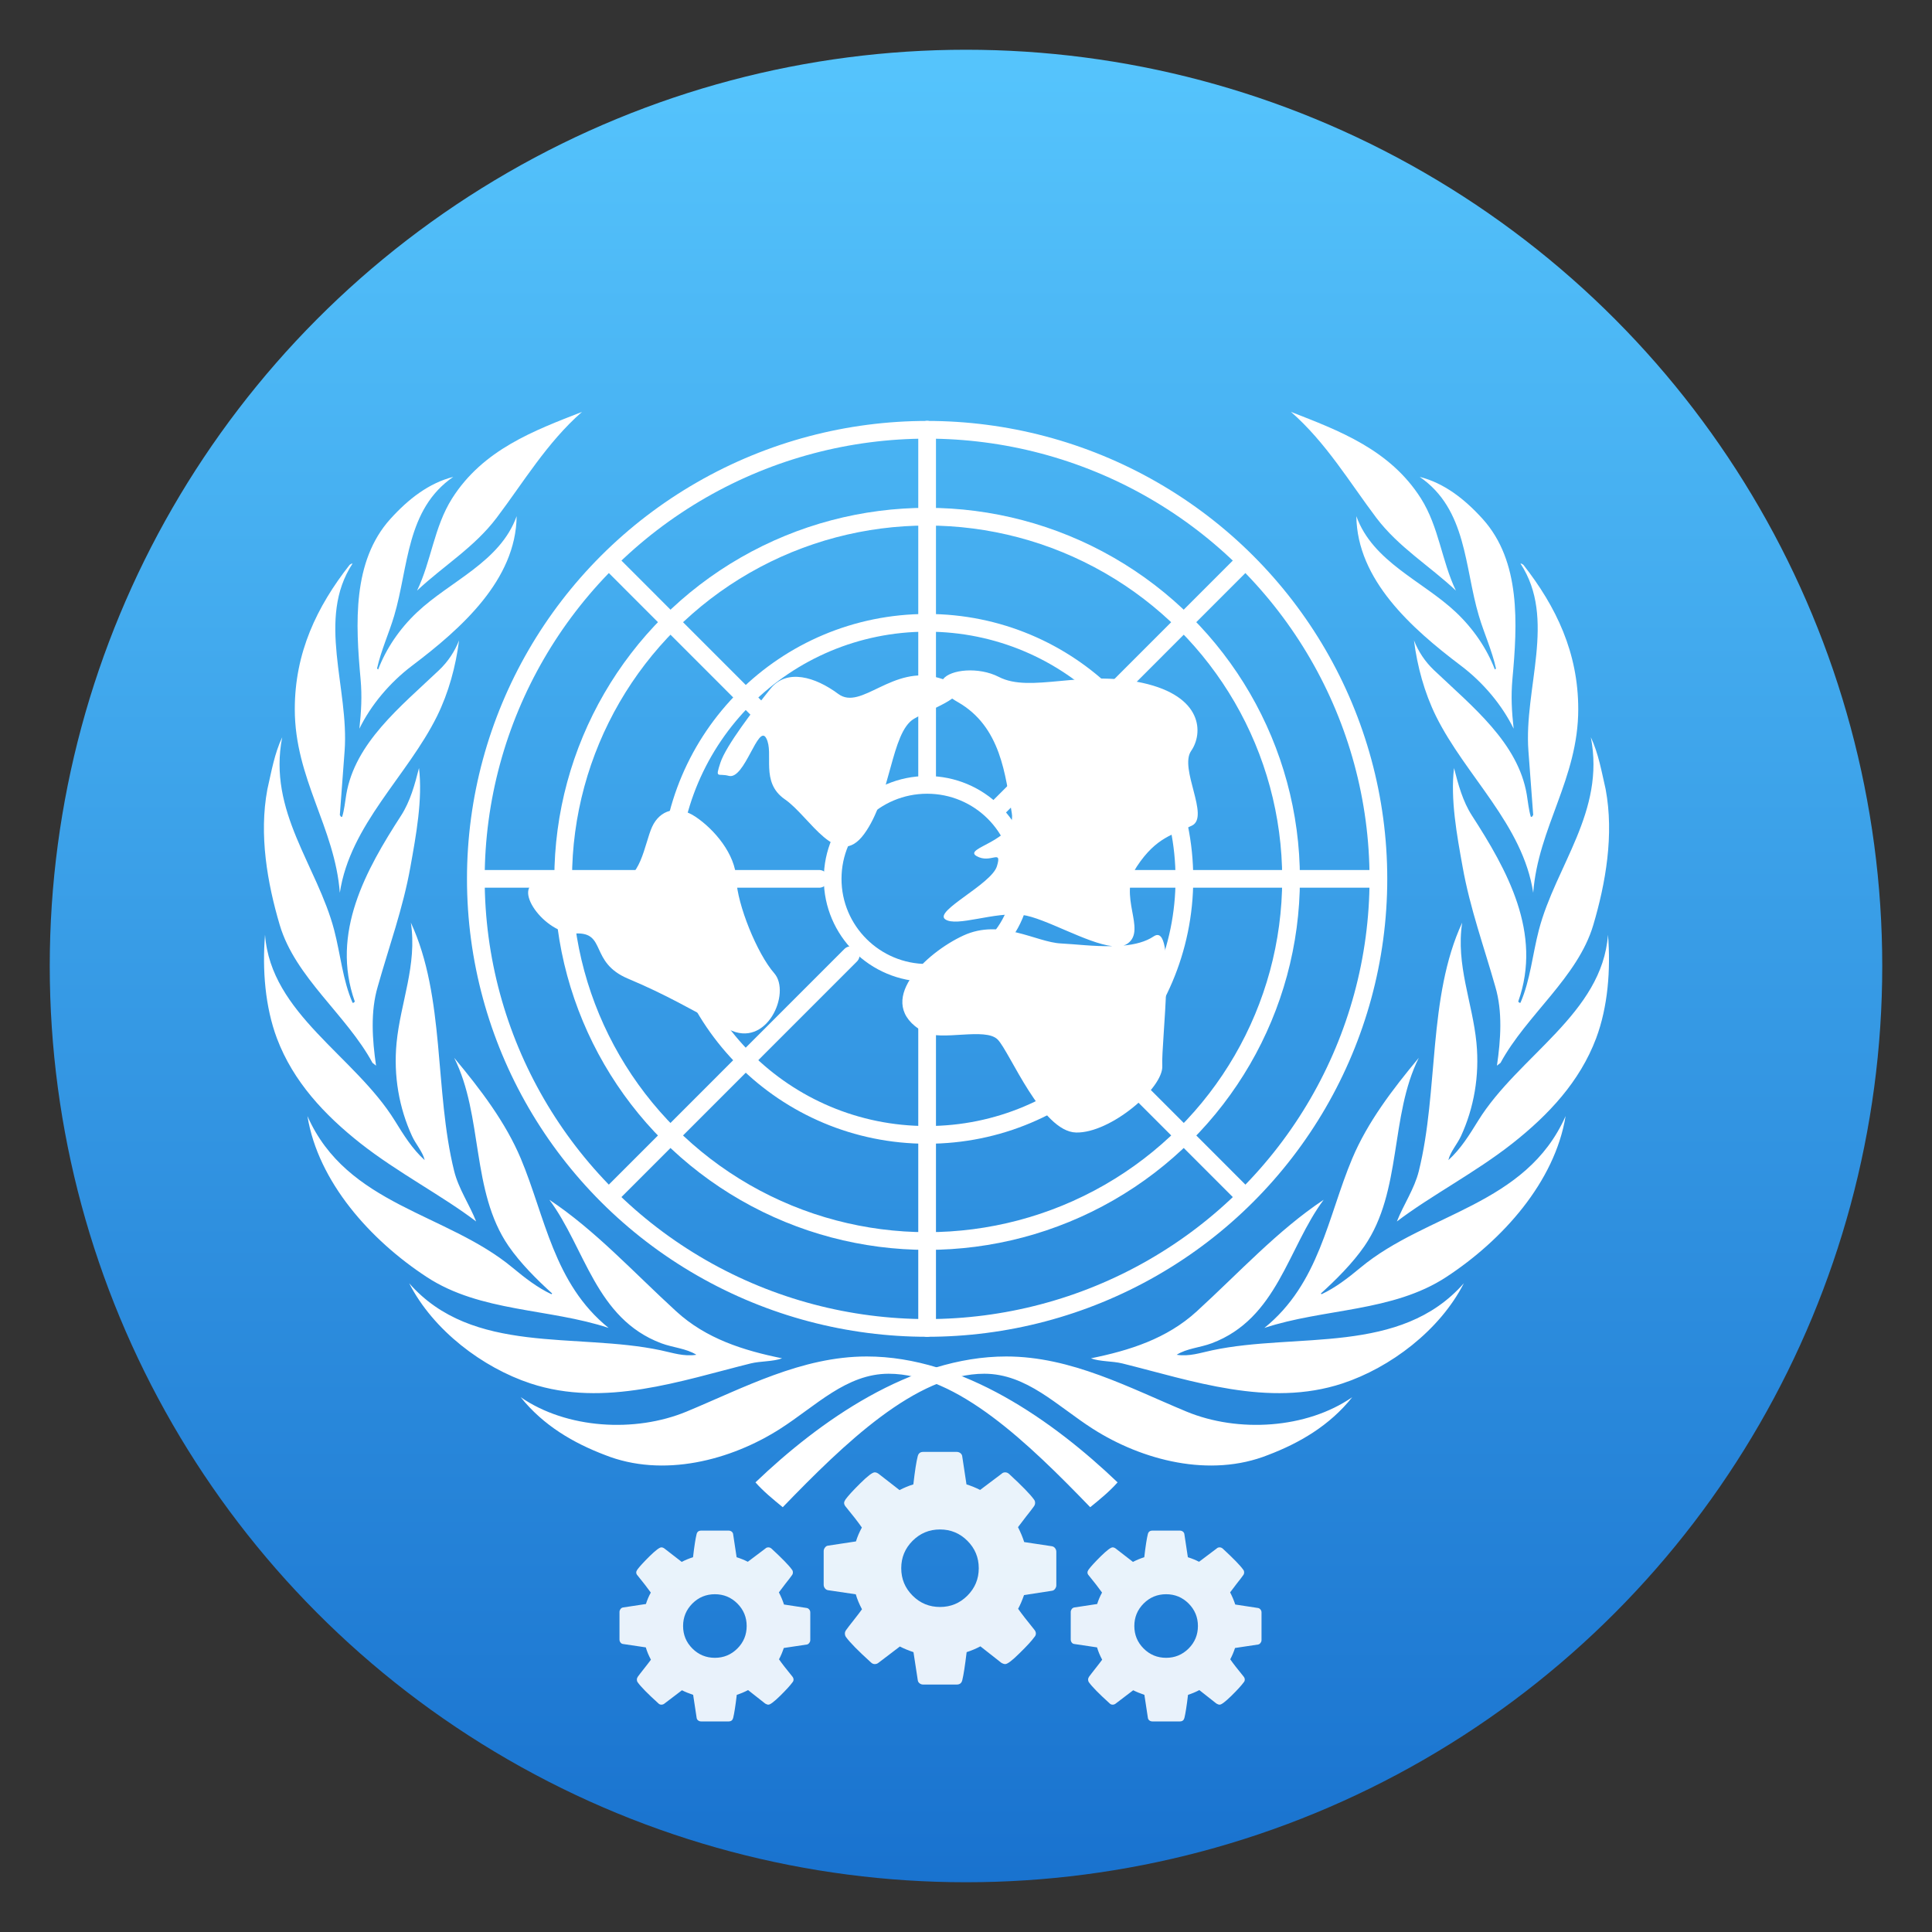 <svg style="clip-rule:evenodd;fill-rule:evenodd;stroke-linecap:round;stroke-linejoin:round;stroke-miterlimit:1.5" version="1.1" viewBox="0 0 48 48" xmlns="http://www.w3.org/2000/svg">
 <rect x="0" y="0" width="48" height="48" fill="#333333" stroke="none"/>
 <circle cx="24" cy="24" r="22.764" style="fill:url(#_Linear1)"/>
 <path d="m27.766 36.829c-0.194 0.221-0.444 0.426-0.68 0.617-1.52-1.573-3.307-3.316-5.007-3.316-1.052 0-1.81 0.802-2.696 1.368-1.226 0.784-2.911 1.226-4.355 0.65-0.775-0.295-1.528-0.729-2.091-1.435 1.137 0.785 2.838 0.889 4.121 0.357 1.417-0.588 2.859-1.369 4.476-1.369 2.38 0 4.644 1.61 6.232 3.128zm-17.6-4.947c1.575 1.795 4.148 1.218 6.252 1.666 0.294 0.062 0.569 0.16 0.883 0.111-0.25-0.159-0.582-0.177-0.872-0.286-1.632-0.615-1.887-2.363-2.78-3.565 1.141 0.759 2.086 1.797 3.154 2.774 0.742 0.679 1.668 0.97 2.628 1.165-0.23 0.085-0.532 0.066-0.78 0.127-1.724 0.428-3.636 1.103-5.471 0.497-1.184-0.391-2.416-1.316-3.014-2.489zm-2.528-4.154c0.984 2.227 3.454 2.402 5.097 3.767 0.313 0.26 0.623 0.499 0.965 0.659l0.019-0.017c-0.38-0.344-0.79-0.753-1.084-1.179-0.939-1.365-0.626-3.23-1.351-4.677 0.658 0.789 1.275 1.6 1.655 2.502 0.608 1.45 0.816 3.106 2.182 4.209-1.479-0.489-3.186-0.391-4.517-1.264-1.402-0.917-2.7-2.365-2.966-4zm-1.053-4.505c0.142 1.963 2.23 3.01 3.226 4.623 0.213 0.344 0.432 0.7 0.74 0.977-0.048-0.208-0.22-0.392-0.314-0.598-0.319-0.692-0.464-1.492-0.384-2.316 0.097-1.001 0.515-1.932 0.355-2.986 0.858 1.853 0.58 4.169 1.076 6.173 0.111 0.443 0.38 0.83 0.546 1.251-0.842-0.642-1.948-1.212-2.874-1.941-0.894-0.706-1.671-1.534-2.076-2.609-0.291-0.776-0.367-1.701-0.295-2.574zm0.058-3.614c0.1-0.437 0.177-0.891 0.368-1.292-0.361 1.85 0.87 3.188 1.291 4.788 0.158 0.604 0.212 1.244 0.457 1.807 0.023 0.012 0.042-0.011 0.056-0.029-0.606-1.704 0.283-3.279 1.151-4.622 0.227-0.353 0.338-0.764 0.444-1.179 0.093 0.771-0.071 1.663-0.214 2.459-0.183 1.026-0.534 1.986-0.812 2.974-0.183 0.618-0.135 1.315-0.041 1.961l-0.088-0.069c-0.646-1.192-1.919-2.123-2.305-3.426-0.307-1.038-0.52-2.24-0.307-3.372zm0.681-1.991c0-1.4 0.545-2.542 1.363-3.585 0.024-0.012 0.041-0.035 0.072-0.031-0.901 1.371-0.082 3.1-0.197 4.654l-0.119 1.593c0.017 0.012 0.017 0.06 0.059 0.042 0.054-0.179 0.07-0.367 0.101-0.551 0.217-1.285 1.346-2.18 2.303-3.088 0.226-0.214 0.392-0.468 0.499-0.741-0.08 0.641-0.259 1.297-0.545 1.879-0.738 1.491-2.161 2.696-2.417 4.391-0.124-1.625-1.119-2.833-1.119-4.563zm2.373-4.723c0.454-0.502 0.96-0.893 1.564-1.047-1.173 0.806-1.109 2.248-1.468 3.452-0.131 0.441-0.324 0.854-0.426 1.31l0.029 0.023c0.195-0.513 0.529-1.01 0.966-1.421 0.825-0.779 2.066-1.249 2.474-2.388-0.018 1.582-1.367 2.785-2.599 3.716-0.553 0.418-1.023 0.978-1.308 1.564 0.046-0.436 0.068-0.8 0.03-1.226-0.126-1.383-0.209-2.932 0.738-3.983zm4.762-2.661c-0.871 0.764-1.452 1.747-2.121 2.632-0.556 0.735-1.318 1.19-1.976 1.807 0.355-0.735 0.42-1.577 0.87-2.289 0.77-1.216 2.041-1.687 3.227-2.15z" style="fill-rule:nonzero;fill:#fff"/>
 <path d="m18.769 36.829c0.194 0.221 0.444 0.426 0.678 0.617 1.522-1.573 3.309-3.316 5.008-3.316 1.052 0 1.81 0.802 2.695 1.368 1.228 0.784 2.913 1.226 4.357 0.65 0.775-0.295 1.527-0.729 2.089-1.435-1.135 0.785-2.836 0.889-4.119 0.357-1.417-0.588-2.861-1.369-4.476-1.369-2.38 0-4.644 1.61-6.232 3.128zm17.6-4.947c-1.577 1.795-4.148 1.218-6.252 1.666-0.294 0.062-0.569 0.16-0.883 0.111 0.25-0.159 0.582-0.177 0.871-0.286 1.633-0.615 1.887-2.363 2.781-3.565-1.141 0.759-2.087 1.797-3.155 2.774-0.742 0.679-1.669 0.97-2.627 1.165 0.229 0.085 0.532 0.066 0.779 0.127 1.725 0.428 3.637 1.103 5.471 0.497 1.185-0.391 2.417-1.316 3.015-2.489zm2.528-4.154c-0.984 2.227-3.455 2.402-5.097 3.767-0.313 0.26-0.623 0.499-0.966 0.659l-0.018-0.017c0.38-0.344 0.79-0.753 1.084-1.179 0.939-1.365 0.626-3.23 1.35-4.677-0.657 0.789-1.274 1.6-1.654 2.502-0.61 1.45-0.816 3.106-2.183 4.209 1.48-0.489 3.185-0.391 4.518-1.264 1.401-0.917 2.699-2.365 2.966-4zm1.053-4.505c-0.143 1.963-2.23 3.01-3.227 4.623-0.213 0.344-0.431 0.7-0.739 0.977 0.048-0.208 0.219-0.392 0.314-0.598 0.319-0.692 0.464-1.492 0.384-2.316-0.097-1.001-0.515-1.932-0.355-2.986-0.858 1.853-0.581 4.169-1.077 6.173-0.11 0.443-0.379 0.83-0.545 1.251 0.842-0.642 1.948-1.212 2.873-1.941 0.895-0.706 1.672-1.534 2.077-2.609 0.291-0.776 0.366-1.701 0.295-2.574zm-0.058-3.614c-0.101-0.437-0.178-0.891-0.368-1.292 0.361 1.85-0.872 3.188-1.291 4.788-0.158 0.604-0.212 1.244-0.457 1.807-0.023 0.012-0.042-0.011-0.056-0.029 0.606-1.704-0.284-3.279-1.151-4.622-0.227-0.353-0.338-0.764-0.444-1.179-0.093 0.771 0.07 1.663 0.214 2.459 0.183 1.026 0.532 1.986 0.812 2.974 0.183 0.618 0.135 1.315 0.04 1.961l0.089-0.069c0.646-1.192 1.919-2.123 2.305-3.426 0.307-1.038 0.519-2.24 0.307-3.372zm-0.681-1.991c0-1.4-0.546-2.542-1.363-3.585-0.024-0.012-0.041-0.035-0.072-0.031 0.901 1.371 0.08 3.1 0.197 4.654l0.119 1.593c-0.019 0.012-0.019 0.06-0.06 0.042-0.053-0.179-0.069-0.367-0.1-0.551-0.217-1.285-1.346-2.18-2.303-3.088-0.226-0.214-0.392-0.468-0.499-0.741 0.08 0.641 0.259 1.297 0.545 1.879 0.738 1.491 2.161 2.696 2.417 4.391 0.124-1.625 1.119-2.833 1.119-4.563zm-2.373-4.723c-0.454-0.502-0.961-0.893-1.566-1.047 1.174 0.806 1.11 2.248 1.47 3.452 0.131 0.441 0.324 0.854 0.426 1.31l-0.029 0.023c-0.195-0.513-0.531-1.01-0.966-1.421-0.825-0.779-2.066-1.249-2.475-2.388 0.019 1.582 1.368 2.785 2.6 3.716 0.553 0.418 1.021 0.978 1.308 1.564-0.048-0.436-0.068-0.8-0.031-1.226 0.127-1.383 0.21-2.932-0.737-3.983zm-4.763-2.661c0.872 0.764 1.453 1.747 2.12 2.632 0.558 0.735 1.32 1.19 1.976 1.807-0.353-0.735-0.419-1.577-0.868-2.289-0.77-1.216-2.042-1.687-3.228-2.15z" style="fill-rule:nonzero;fill:#fff"/>
 <path d="m23.43 16.875c0.18-0.242 0.884-0.315 1.386-0.057 0.793 0.409 2.05-0.186 3.565 0.147 1.515 0.332 1.515 1.256 1.212 1.692-0.302 0.437 0.469 1.633 0.022 1.854-0.448 0.222-0.883 0.278-1.369 1.015-0.486 0.738 0.246 1.57-0.227 1.914-0.031 0.023-0.066 0.039-0.105 0.052 0.285-0.027 0.549-0.093 0.749-0.228 0.579-0.387 0.181 2.66 0.214 3.212 0.035 0.555-1.29 1.682-2.143 1.661-0.854-0.021-1.64-1.992-1.945-2.308-0.306-0.316-1.419 0.051-1.844-0.191-1.28-0.729 0.061-1.968 0.992-2.396 0.932-0.428 1.803 0.169 2.423 0.198 0.338 0.016 0.815 0.077 1.275 0.067-0.636-0.072-1.681-0.704-2.235-0.776-0.691-0.089-1.636 0.31-1.918 0.108-0.282-0.204 1.149-0.869 1.286-1.317 0.136-0.448-0.154-0.051-0.506-0.253-0.351-0.204 0.994-0.371 0.876-1.065-0.16-0.934-0.266-2.149-1.343-2.762-0.051-0.029-0.098-0.058-0.138-0.086-0.229 0.168-0.665 0.335-0.949 0.502-0.576 0.339-0.57 1.952-1.24 2.865-0.671 0.915-1.343-0.433-1.967-0.863-0.624-0.429-0.263-1.14-0.464-1.519-0.201-0.376-0.536 1.042-0.931 0.935-0.265-0.073-0.345 0.09-0.207-0.329 0.137-0.419 0.841-1.336 1.246-1.838 0.404-0.503 1.11-0.293 1.682 0.132 0.573 0.425 1.348-0.737 2.499-0.398 0.037 0.01 0.072 0.022 0.104 0.032zm-8.134 5.011c0.62 0.043 0.713-0.923 0.905-1.343 0.192-0.419 0.623-0.557 1.083-0.248 0.458 0.309 0.986 0.919 1.009 1.546 0.022 0.628 0.515 1.852 0.943 2.339 0.427 0.488-0.189 1.888-1.136 1.39-0.949-0.496-1.528-0.848-2.494-1.254-0.968-0.406-0.53-1.158-1.302-1.124-0.773 0.034-1.642-1.203-0.902-1.277 0.739-0.074 1.274-0.074 1.894-0.029z" style="fill:#fff"/>
 <path d="m18.104 42.768h-0.685c-0.029 0-0.054-8e-3 -0.076-0.026-0.022-0.017-0.033-0.039-0.036-0.067l-0.086-0.567c-0.1-0.034-0.194-0.071-0.278-0.114l-0.435 0.331c-0.02 0.017-0.047 0.027-0.077 0.027-0.029 0-0.055-0.011-0.077-0.035-0.259-0.234-0.429-0.407-0.509-0.518-0.015-0.02-0.022-0.043-0.022-0.071 0-0.025 8e-3 -0.048 0.024-0.071 0.031-0.042 0.083-0.111 0.158-0.205 0.074-0.093 0.129-0.166 0.167-0.217-0.055-0.103-0.098-0.205-0.127-0.306l-0.564-0.084c-0.028-3e-3 -0.05-0.016-0.066-0.038s-0.024-0.046-0.024-0.073v-0.685c0-0.025 8e-3 -0.048 0.024-0.071 0.016-0.022 0.037-0.035 0.059-0.04l0.574-0.087c0.029-0.094 0.069-0.189 0.121-0.284-0.083-0.116-0.194-0.259-0.33-0.426-0.022-0.023-0.032-0.048-0.032-0.073 0-0.021 0.01-0.045 0.027-0.071 0.054-0.074 0.156-0.185 0.304-0.332 0.15-0.147 0.248-0.221 0.293-0.221 0.026 0 0.054 0.01 0.08 0.031l0.426 0.33c0.09-0.047 0.184-0.086 0.281-0.116 0.032-0.281 0.063-0.472 0.089-0.575 0.014-0.057 0.052-0.086 0.112-0.086h0.685c0.028 0 0.054 9e-3 0.076 0.026 0.02 0.018 0.033 0.039 0.035 0.066l0.086 0.569c0.101 0.032 0.193 0.069 0.278 0.113l0.438-0.33c0.018-0.019 0.043-0.028 0.074-0.028 0.027 0 0.052 0.01 0.077 0.031 0.266 0.246 0.436 0.42 0.509 0.525 0.015 0.016 0.022 0.039 0.022 0.068 0 0.025-7e-3 0.048-0.025 0.07-0.03 0.044-0.083 0.112-0.157 0.205-0.074 0.095-0.129 0.168-0.166 0.219 0.053 0.103 0.095 0.203 0.127 0.302l0.564 0.086c0.026 4e-3 0.048 0.018 0.064 0.039 0.018 0.022 0.025 0.045 0.025 0.073v0.685c0 0.024-7e-3 0.048-0.025 0.07-0.016 0.024-0.036 0.037-0.061 0.041l-0.572 0.086c-0.037 0.112-0.078 0.205-0.119 0.281 0.071 0.103 0.182 0.246 0.33 0.426 0.021 0.025 0.031 0.051 0.031 0.077 0 0.028-9e-3 0.051-0.028 0.071-0.055 0.076-0.157 0.188-0.305 0.334-0.149 0.145-0.245 0.219-0.291 0.219-0.024 0-0.051-0.01-0.08-0.027l-0.425-0.335c-0.092 0.048-0.185 0.087-0.281 0.118-0.033 0.279-0.064 0.471-0.09 0.575-0.015 0.056-0.051 0.085-0.111 0.085zm0.216-1.811c-0.155 0.154-0.341 0.231-0.559 0.231s-0.405-0.077-0.559-0.231-0.231-0.341-0.231-0.559 0.077-0.404 0.231-0.559c0.154-0.154 0.341-0.231 0.559-0.231s0.404 0.077 0.559 0.231c0.154 0.155 0.231 0.341 0.231 0.559s-0.077 0.405-0.231 0.559z" style="fill-opacity:.9;fill:#fff"/>
 <path d="m29.315 42.768h-0.685c-0.029 0-0.054-8e-3 -0.076-0.026-0.022-0.017-0.033-0.039-0.036-0.067l-0.086-0.567c-0.1-0.034-0.193-0.071-0.278-0.114l-0.435 0.331c-0.02 0.017-0.046 0.027-0.077 0.027-0.029 0-0.055-0.011-0.077-0.035-0.259-0.234-0.429-0.407-0.509-0.518-0.015-0.02-0.022-0.043-0.022-0.071 0-0.025 8e-3 -0.048 0.024-0.071 0.031-0.042 0.083-0.111 0.158-0.205 0.074-0.093 0.129-0.166 0.167-0.217-0.055-0.103-0.098-0.205-0.127-0.306l-0.564-0.084c-0.028-3e-3 -0.05-0.016-0.066-0.038s-0.024-0.046-0.024-0.073v-0.685c0-0.025 8e-3 -0.048 0.024-0.071 0.016-0.022 0.037-0.035 0.059-0.04l0.574-0.087c0.029-0.094 0.069-0.189 0.121-0.284-0.083-0.116-0.193-0.259-0.33-0.426-0.022-0.023-0.032-0.048-0.032-0.073 0-0.021 0.01-0.045 0.027-0.071 0.054-0.074 0.156-0.185 0.304-0.332 0.15-0.147 0.248-0.221 0.293-0.221 0.026 0 0.054 0.01 0.08 0.031l0.426 0.33c0.091-0.047 0.184-0.086 0.281-0.116 0.032-0.281 0.063-0.472 0.089-0.575 0.014-0.057 0.052-0.086 0.112-0.086h0.685c0.028 0 0.054 9e-3 0.076 0.026 0.02 0.018 0.033 0.039 0.035 0.066l0.086 0.569c0.102 0.032 0.193 0.069 0.278 0.113l0.438-0.33c0.018-0.019 0.043-0.028 0.074-0.028 0.027 0 0.052 0.01 0.077 0.031 0.266 0.246 0.436 0.42 0.509 0.525 0.015 0.016 0.022 0.039 0.022 0.068 0 0.025-7e-3 0.048-0.025 0.07-0.03 0.044-0.083 0.112-0.157 0.205-0.074 0.095-0.129 0.168-0.166 0.219 0.053 0.103 0.095 0.203 0.127 0.302l0.564 0.086c0.027 4e-3 0.048 0.018 0.064 0.039 0.018 0.022 0.025 0.045 0.025 0.073v0.685c0 0.024-7e-3 0.048-0.025 0.07-0.016 0.024-0.036 0.037-0.061 0.041l-0.572 0.086c-0.037 0.112-0.078 0.205-0.119 0.281 0.071 0.103 0.182 0.246 0.33 0.426 0.021 0.025 0.031 0.051 0.031 0.077 0 0.028-9e-3 0.051-0.028 0.071-0.055 0.076-0.157 0.188-0.305 0.334-0.149 0.145-0.245 0.219-0.291 0.219-0.024 0-0.051-0.01-0.08-0.027l-0.425-0.335c-0.092 0.048-0.185 0.087-0.281 0.118-0.033 0.279-0.064 0.471-0.09 0.575-0.015 0.056-0.051 0.085-0.111 0.085zm0.216-1.811c-0.155 0.154-0.341 0.231-0.559 0.231s-0.405-0.077-0.559-0.231-0.231-0.341-0.231-0.559 0.077-0.404 0.231-0.559c0.154-0.154 0.341-0.231 0.559-0.231s0.404 0.077 0.559 0.231c0.154 0.155 0.231 0.341 0.231 0.559s-0.077 0.405-0.231 0.559z" style="fill-opacity:.9;fill:#fff"/>
 <path d="m23.772 41.852h-0.836c-0.035 0-0.065-0.01-0.091-0.032-0.028-0.022-0.041-0.048-0.044-0.082l-0.106-0.691c-0.122-0.041-0.236-0.087-0.338-0.14l-0.531 0.404c-0.025 0.021-0.057 0.033-0.094 0.033-0.035 0-0.066-0.015-0.094-0.042-0.315-0.285-0.523-0.496-0.621-0.632-0.017-0.024-0.026-0.054-0.026-0.086 0-0.03 0.01-0.059 0.031-0.087 0.037-0.052 0.101-0.135 0.192-0.25 0.09-0.114 0.157-0.202 0.202-0.265-0.067-0.125-0.119-0.25-0.154-0.372l-0.689-0.102c-0.032-5e-3 -0.059-0.021-0.078-0.047-0.021-0.026-0.031-0.057-0.031-0.089v-0.835c0-0.03 0.01-0.059 0.031-0.087 0.019-0.026 0.043-0.044 0.071-0.048l0.7-0.106c0.035-0.115 0.084-0.23 0.147-0.345-0.1-0.144-0.236-0.317-0.403-0.52-0.025-0.03-0.038-0.061-0.038-0.09 0-0.026 0.012-0.054 0.034-0.087 0.065-0.09 0.189-0.226 0.371-0.405 0.181-0.179 0.299-0.269 0.355-0.269 0.033 0 0.065 0.013 0.099 0.038l0.518 0.403c0.11-0.058 0.225-0.106 0.343-0.142 0.039-0.342 0.076-0.575 0.109-0.7 0.018-0.072 0.063-0.107 0.135-0.107h0.836c0.034 0 0.065 0.012 0.091 0.032 0.026 0.022 0.041 0.048 0.044 0.082l0.105 0.693c0.123 0.039 0.235 0.085 0.339 0.138l0.534-0.402c0.023-0.023 0.052-0.035 0.09-0.035 0.033 0 0.064 0.013 0.094 0.038 0.323 0.298 0.532 0.512 0.622 0.64 0.017 0.021 0.026 0.048 0.026 0.083 0 0.029-0.01 0.058-0.031 0.086-0.037 0.052-0.101 0.137-0.192 0.25-0.09 0.115-0.157 0.203-0.202 0.265 0.064 0.127 0.116 0.249 0.154 0.37l0.689 0.104c0.032 6e-3 0.058 0.021 0.078 0.048s0.031 0.056 0.031 0.088v0.835c0 0.031-0.011 0.06-0.031 0.087-0.02 0.028-0.045 0.044-0.076 0.048l-0.695 0.107c-0.048 0.135-0.096 0.248-0.147 0.341 0.089 0.126 0.223 0.299 0.403 0.52 0.025 0.03 0.038 0.061 0.038 0.094 0 0.032-0.012 0.062-0.035 0.086-0.067 0.093-0.191 0.229-0.373 0.406-0.18 0.179-0.298 0.268-0.353 0.268-0.029 0-0.063-0.012-0.098-0.033l-0.519-0.408c-0.109 0.058-0.224 0.106-0.342 0.144-0.041 0.341-0.077 0.573-0.109 0.7-0.018 0.07-0.063 0.105-0.135 0.105zm0.263-2.209c-0.188 0.188-0.415 0.282-0.681 0.282s-0.493-0.094-0.681-0.282-0.282-0.415-0.282-0.681 0.094-0.493 0.282-0.681 0.415-0.282 0.681-0.282 0.493 0.094 0.681 0.282 0.282 0.415 0.282 0.681-0.094 0.493-0.282 0.681z" style="fill-opacity:.9;fill:#fff"/>
 <ellipse cx="23.034" cy="21.835" rx="11.212" ry="11.157" style="fill:none;stroke-width:.44px;stroke:#fff"/>
 <ellipse cx="23.034" cy="21.835" rx="9.042" ry="8.998" style="fill:none;stroke-width:.44px;stroke:#fff"/>
 <ellipse cx="23.034" cy="21.835" rx="6.392" ry="6.361" style="fill:none;stroke-width:.44px;stroke:#fff"/>
 <ellipse cx="23.034" cy="21.835" rx="2.347" ry="2.335" style="fill:none;stroke-width:.44px;stroke:#fff"/>
 <path d="m23.034 10.676v8.767" style="fill:none;stroke-width:.44px;stroke:#fff"/>
 <path d="m30.923 13.944-6.198 6.2" style="fill:none;stroke-width:.44px;stroke:#fff"/>
 <path d="m34.191 21.835h-8.767" style="fill:none;stroke-width:.44px;stroke:#fff"/>
 <path d="m30.923 29.724-6.198-6.2" style="fill:none;stroke-width:.44px;stroke:#fff"/>
 <path d="m23.034 24.517v8.475" style="fill:none;stroke-width:.44px;stroke:#fff"/>
 <path d="m21.136 23.731-5.991 5.993" style="fill:none;stroke-width:.44px;stroke:#fff"/>
 <path d="m20.352 21.835h-8.475" style="fill:none;stroke-width:.44px;stroke:#fff"/>
 <path d="m21.136 19.938-5.991-5.994" style="fill:none;stroke-width:.44px;stroke:#fff"/>
 <defs>
  <linearGradient id="_Linear1" x2="1" gradientTransform="matrix(.305 -46.02 46.02 .305 80.784 47.592)" gradientUnits="userSpaceOnUse">
   <stop style="stop-color:#1871ce" offset="0"/>
   <stop style="stop-color:#56c5fd" offset="1"/>
  </linearGradient>
 </defs>
</svg>
